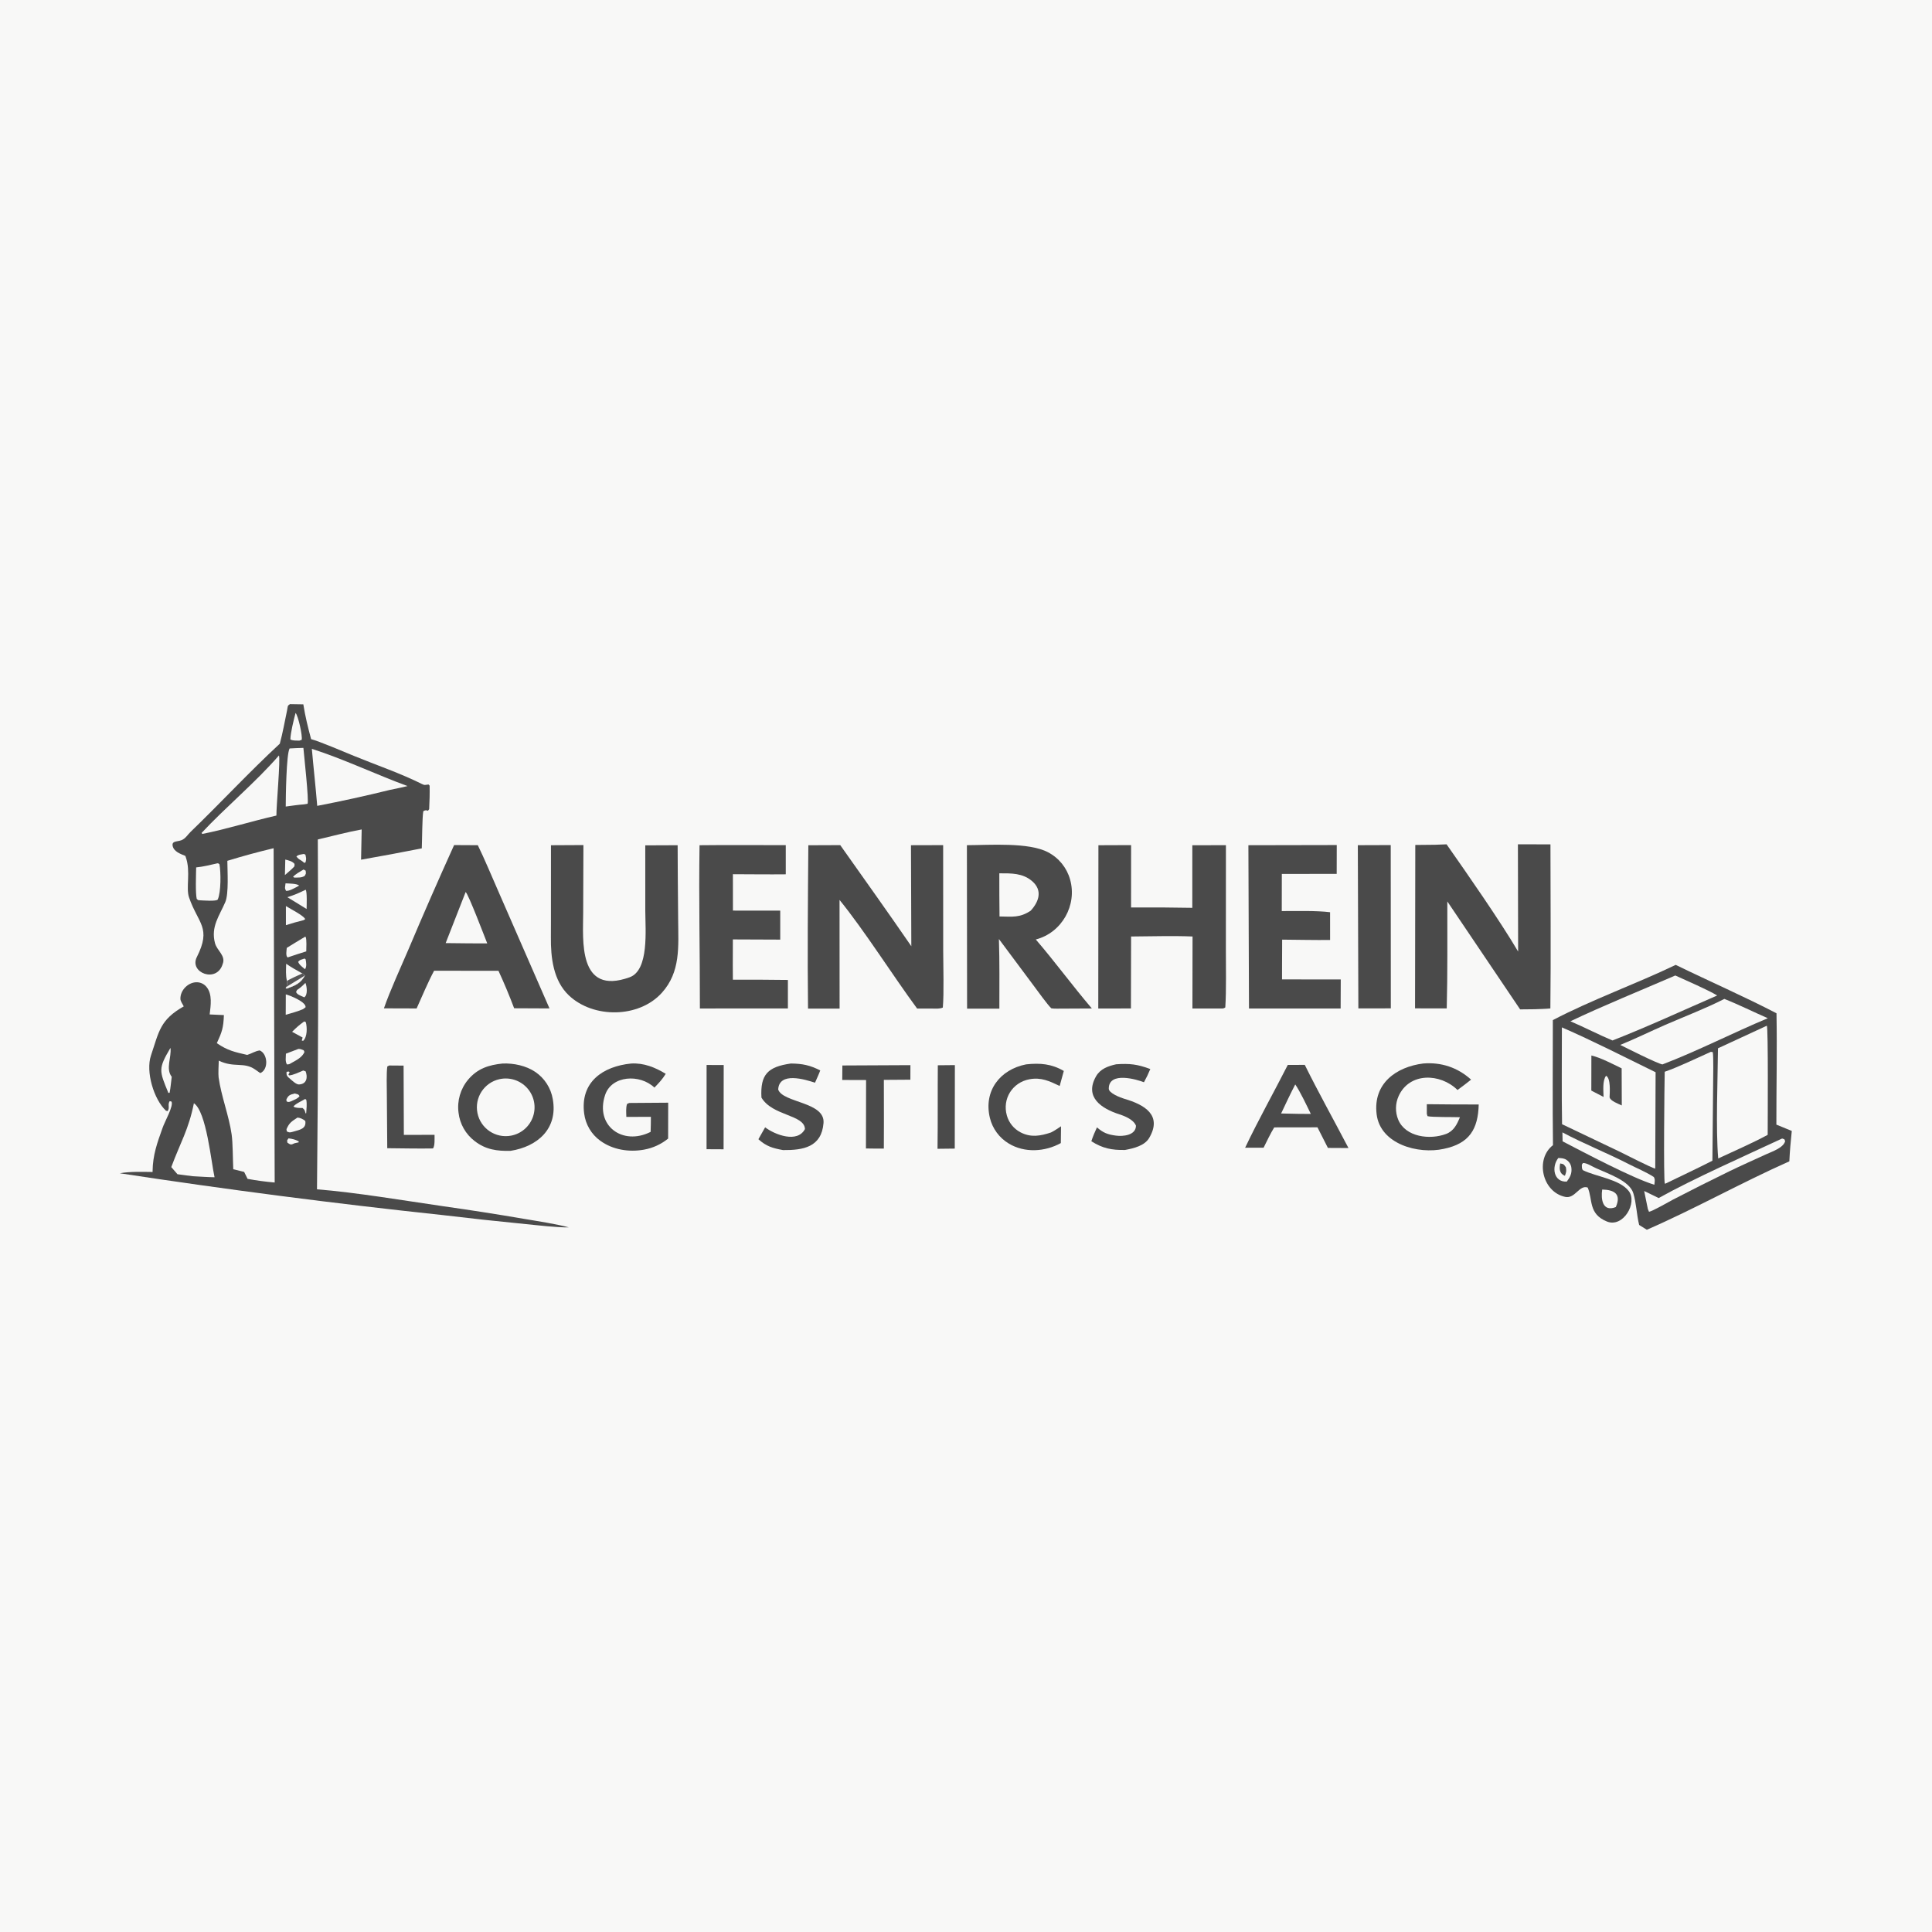 <svg version="1.1" xmlns="http://www.w3.org/2000/svg" style="display: block;" viewBox="0 0 2048 2048" width="1024" height="1024" preserveAspectRatio="none">
<path transform="translate(0,0)" fill="rgb(248,248,247)" d="M 0 0 L 2048 0 L 2048 2048 L 0 2048 L 0 0 z"/>
<path transform="translate(0,0)" fill="rgb(74,74,74)" d="M 307.365 746.405 L 321.539 746.64 C 323.636 759.776 326.392 770.809 329.786 783.527 C 338.419 785.74 365.096 797.15 375.097 801.252 C 398.783 810.967 424.618 819.749 447.333 831.104 C 450.448 832.661 450.024 831.995 454.292 831.606 L 455.427 832.818 C 455.578 841.627 455.378 848.912 454.933 857.719 C 452.34 861.749 453.872 857.009 448.711 859.893 C 447.492 867.168 447.523 890.037 447.109 899.302 C 425.7 903.545 404.244 907.547 382.745 911.308 L 383.392 879.259 C 369.185 881.788 351.224 886.523 336.893 889.883 C 337.598 1013.5 337.31 1137.12 336.03 1260.73 C 376.866 1263.94 429.257 1272.79 470.346 1278.73 C 498.818 1282.75 527.227 1287.19 555.566 1292.05 C 569.788 1294.45 589.407 1297.41 602.987 1301.06 C 590.846 1301.34 569.88 1298.82 557.275 1297.59 C 527.498 1294.68 497.753 1291.45 468.046 1287.9 C 354.058 1275.74 240.359 1261.01 127.036 1243.72 C 137.634 1241.71 150.793 1242.25 161.752 1242.34 L 161.75 1241.46 C 161.968 1224.41 166.543 1211.77 172.208 1195.94 C 174.221 1189.57 184.319 1172.26 181.773 1167.7 L 179.876 1167.25 C 177.38 1171.09 180.346 1174.09 177.669 1177.83 L 175.917 1177.4 C 163.054 1165.37 154.254 1136.07 160.031 1118.86 C 168.657 1093.18 169.615 1081.07 194.789 1066.81 C 193.682 1064.49 191.313 1061.48 191.245 1058.89 C 190.998 1049.52 199.712 1040.92 208.963 1041.23 C 212.846 1041.38 216.478 1043.19 218.927 1046.2 C 225.338 1053.97 223.356 1066.08 222.246 1075.35 L 237.341 1076.04 C 236.84 1089.56 235.386 1093.79 229.842 1105.82 C 241.294 1113.62 248.709 1115.22 262.062 1118.26 C 267.159 1116.67 269.909 1114.38 275.252 1113.49 C 283.685 1116.74 285.139 1133.56 275.915 1137.54 L 270.539 1133.78 C 258.472 1125.3 248.315 1132.28 231.912 1124.32 C 231.761 1128.62 231.242 1138.44 231.737 1142.07 C 234.401 1161.62 242.761 1182.92 245.532 1202.44 C 246.859 1211.8 246.775 1228.89 247.269 1239.44 L 258.801 1242.27 L 262.447 1249.64 C 271.955 1251.41 281.545 1252.7 291.181 1253.51 L 290.049 899.146 C 273.559 903.07 257.201 907.527 241 912.509 C 241.051 923.29 242.628 947.289 238.839 956.196 C 232.691 970.643 223.21 982.326 227.922 999.869 C 230.015 1007.66 239.536 1013.16 236.076 1021.79 C 229.929 1042.64 200.309 1031.11 208.617 1014.61 C 224.436 983.195 210.072 979.359 200.394 951.318 C 196.848 941.047 202.358 923.944 196.975 908.732 L 196.462 907.3 C 191.544 905.238 184.182 902.837 183.002 896.559 C 181.874 890.559 189.648 892.723 193.901 889.858 C 197.145 888.065 199.174 884.576 201.836 882.01 C 233.472 851.514 264.395 818.11 296.589 788.375 C 299.781 776.797 301.726 765.052 304.246 753.337 C 305.319 748.35 304.357 748.366 307.365 746.405 z"/>
<path transform="translate(0,0)" fill="rgb(248,248,247)" d="M 330.58 793.818 C 363.322 804.187 399.144 821.221 431.976 833.253 C 426.164 834.764 419.199 836.073 413.242 837.345 C 387.734 843.65 362.065 849.287 336.261 854.25 C 334.646 834.227 332.314 813.92 330.58 793.818 z"/>
<path transform="translate(0,0)" fill="rgb(248,248,247)" d="M 295.642 800.847 C 297.478 803.361 292.839 855.354 293.005 864.522 C 267.721 870.269 238.428 879.327 214.459 884.016 L 213.68 882.97 C 238.784 855.994 271.612 828.75 295.642 800.847 z"/>
<path transform="translate(0,0)" fill="rgb(248,248,247)" d="M 205.537 1169.48 C 218.855 1178.33 223.87 1232.07 227.438 1247.94 C 219.932 1247.83 211.487 1247.2 203.921 1246.81 L 188.113 1244.72 L 181.571 1237.16 C 191.068 1211.48 200.032 1197.27 205.537 1169.48 z"/>
<path transform="translate(0,0)" fill="rgb(248,248,247)" d="M 307.024 793.396 C 311.611 793.03 316.952 792.965 321.612 792.789 C 322.267 800.534 327.628 849.146 326.028 852.042 L 322.147 852.673 C 316.434 853.027 308.703 854.225 302.885 854.972 C 302.913 845.629 303.461 799.069 307.024 793.396 z"/>
<path transform="translate(0,0)" fill="rgb(248,248,247)" d="M 230.391 915.161 C 231.686 915.165 230.897 915.042 232.611 916.066 C 234.2 924.285 234.379 945.799 230.817 953.47 C 229.791 955.679 214.939 954.48 212.14 954.361 C 209.433 954.028 210.569 954.643 208.522 952.838 C 207.059 946.062 207.801 927.432 207.949 919.482 C 215.323 918.801 223.115 916.812 230.391 915.161 z"/>
<path transform="translate(0,0)" fill="rgb(248,248,247)" d="M 303.346 1021.6 C 308.976 1025.57 314.452 1028.53 320.442 1031.9 L 323.275 1033.98 C 318.752 1042.56 312.474 1044.85 303.907 1048 L 302.808 1047.38 L 303.649 1046.22 C 304.29 1043.41 304.672 1042.75 304.203 1039.9 C 302.709 1034.16 303.232 1027.62 303.346 1021.6 z"/>
<path transform="translate(0,0)" fill="rgb(86,85,86)" d="M 320.442 1031.9 L 323.275 1033.98 C 318.752 1042.56 312.474 1044.85 303.907 1048 L 302.808 1047.38 L 303.649 1046.22 C 304.29 1043.41 304.672 1042.75 304.203 1039.9 C 307.23 1037.76 316.56 1033.7 320.442 1031.9 z"/>
<path transform="translate(0,0)" fill="rgb(248,248,247)" d="M 323.275 1033.98 C 318.752 1042.56 312.474 1044.85 303.907 1048 L 302.808 1047.38 L 303.649 1046.22 C 305.029 1045.02 319.198 1036.83 323.275 1033.98 z"/>
<path transform="translate(0,0)" fill="rgb(248,248,247)" d="M 180.711 1110.77 C 181.988 1120.84 175.323 1132.86 182.042 1141.45 C 181.215 1147.42 180.99 1152.27 179.802 1158.41 L 178.479 1158.52 C 168.709 1134.79 167.572 1133.02 180.711 1110.77 z"/>
<path transform="translate(0,0)" fill="rgb(248,248,247)" d="M 302.967 1054.07 C 307.728 1055.33 324.697 1062.19 323.912 1067.76 L 321.234 1069.75 C 315.073 1072.32 309.282 1073.86 302.881 1075.7 L 302.967 1054.07 z"/>
<path transform="translate(0,0)" fill="rgb(248,248,247)" d="M 323.348 993.008 L 324.039 993.203 C 325.223 996.14 324.698 1004.85 324.651 1008.5 C 318.028 1010.53 311.442 1012.67 304.896 1014.93 C 302.607 1013.21 303.794 1007.59 303.988 1004.79 C 310.165 1000.85 317.019 996.926 323.348 993.008 z"/>
<path transform="translate(0,0)" fill="rgb(248,248,247)" d="M 313.318 755.743 C 316.112 758.786 320.84 780.009 319.794 784.271 L 317.242 785.107 C 313.938 784.954 310.233 785.329 307.792 783.792 C 308.039 776.386 311.334 763.247 313.318 755.743 z"/>
<path transform="translate(0,0)" fill="rgb(248,248,247)" d="M 303.071 960.467 C 307.925 963.591 321.789 970.399 323.559 974.344 L 321.756 975.427 C 315.03 977.08 309.685 978.599 303.084 980.703 L 303.071 960.467 z"/>
<path transform="translate(0,0)" fill="rgb(248,248,247)" d="M 315.334 1184.68 C 318.065 1184.81 321.685 1186.39 323.636 1188.39 C 324.812 1196.34 318.111 1197.54 312.024 1199.28 C 307.711 1200.45 307.231 1200.94 304.026 1199.36 L 303.688 1197.01 C 306.681 1190.02 309.165 1188.82 315.334 1184.68 z"/>
<path transform="translate(0,0)" fill="rgb(248,248,247)" d="M 321.448 1134.78 L 323.977 1135.67 C 326.305 1141.81 325.364 1149.28 316.877 1149.56 C 314.039 1149.65 309.983 1145.72 307.752 1143.82 C 304.645 1141.29 303.337 1140.18 303.799 1136.2 L 306.004 1135.85 L 307.051 1136.64 L 305.749 1139.06 L 306.539 1139.96 C 310.627 1139.79 317.381 1136.49 321.448 1134.78 z"/>
<path transform="translate(0,0)" fill="rgb(248,248,247)" d="M 316.303 1111.9 C 318.836 1111.88 319.481 1112.44 321.949 1113.36 L 322.74 1115.16 C 320.338 1120.91 314.109 1123.89 308.835 1126.84 C 306.57 1128.15 306.738 1128.2 304.162 1128.34 C 302.173 1125.03 303.028 1121.42 303.086 1116.94 L 316.303 1111.9 z"/>
<path transform="translate(0,0)" fill="rgb(248,248,247)" d="M 324.033 943.141 C 325.694 945.412 325.05 959.764 325.012 963.584 L 313.434 956.436 L 304.602 951.081 C 312.611 948.54 316.401 946.822 324.033 943.141 z"/>
<path transform="translate(0,0)" fill="rgb(248,248,247)" d="M 322.501 1082.75 L 324.145 1083.47 C 325.69 1088.97 325.835 1099.2 321.372 1103.32 L 319.885 1103.02 L 320.797 1099.83 L 309.643 1093.75 C 314.689 1088.78 316.759 1086.9 322.501 1082.75 z"/>
<path transform="translate(0,0)" fill="rgb(248,248,247)" d="M 323.755 1041.9 C 325.295 1045.56 326.48 1054.54 322.549 1057.21 L 318.826 1055.57 C 316.258 1054.24 315.259 1054.1 313.819 1051.66 L 314.868 1049.43 C 318.991 1046.6 320.206 1045.45 323.755 1041.9 z"/>
<path transform="translate(0,0)" fill="rgb(248,248,247)" d="M 302.413 911.171 C 305.837 912.015 310.094 913.006 312.206 915.806 C 312.246 919.224 312.267 918.1 309.051 921.461 L 302.029 927.599 L 302.413 911.171 z"/>
<path transform="translate(0,0)" fill="rgb(248,248,247)" d="M 323.562 1164.93 L 324.689 1165.89 C 325.526 1170.29 324.886 1175.4 324.593 1179.96 L 324.01 1180.37 C 322.664 1176.39 323.49 1177.03 320.743 1174.54 C 317.528 1174.42 313.596 1174.71 311.086 1173.02 C 312.406 1170.54 320.29 1166.86 323.562 1164.93 z"/>
<path transform="translate(0,0)" fill="rgb(248,248,247)" d="M 302.666 936.39 C 306.276 936.572 314.762 936.572 317.104 938.743 L 314.668 940.152 C 311.31 941.794 306.562 944.736 303.145 944.315 C 301.507 941.071 302.272 940.738 302.666 936.39 z"/>
<path transform="translate(0,0)" fill="rgb(248,248,247)" d="M 312.357 1159.14 C 315.796 1160.18 316.042 1159.57 317.517 1161.89 C 315.995 1164.49 311.258 1166.12 308.287 1167.51 C 305.746 1168.33 306.693 1168.28 304.035 1167.74 L 303.46 1165.87 C 305.577 1160.84 307.451 1160.47 312.357 1159.14 z"/>
<path transform="translate(0,0)" fill="rgb(248,248,247)" d="M 321.738 921.743 C 322.307 921.918 323.433 922.622 324.01 922.949 C 324.296 926.857 324.695 925.111 323.054 928.432 C 319.614 930.634 316.189 930.182 311.947 930.284 L 310.658 929.539 C 312.768 926.8 318.546 923.701 321.738 921.743 z"/>
<path transform="translate(0,0)" fill="rgb(248,248,247)" d="M 322.842 1016.08 L 323.989 1016.93 C 324.574 1020.64 325.313 1024.3 323.355 1027.42 L 321.397 1025.85 C 319.094 1023.77 317.216 1022.5 316.035 1019.67 C 318.019 1017.14 319.251 1017.4 322.842 1016.08 z"/>
<path transform="translate(0,0)" fill="rgb(248,248,247)" d="M 321.772 905.26 C 322.865 905.307 322.153 905.199 323.78 906.058 C 324.611 910.166 324.822 910.127 323.891 914.075 L 322.673 914.74 L 320.417 912.94 C 317.571 911.138 316.371 910.602 314.185 907.961 C 316.41 905.773 318.131 906.077 321.772 905.26 z"/>
<path transform="translate(0,0)" fill="rgb(248,248,247)" d="M 305.818 1206.72 C 310.23 1207.24 312.712 1207.9 316.62 1209.86 L 316.601 1210.93 L 312.283 1211.87 C 308.338 1213.78 308.111 1213.6 304.713 1211.32 C 304.202 1208.14 303.944 1209.64 305.818 1206.72 z"/>
<path transform="translate(0,0)" fill="rgb(74,74,74)" d="M 1776.32 1022.81 C 1811.28 1039.87 1848.86 1056.28 1883.16 1074.12 C 1883.87 1112.79 1882.99 1153.27 1883.03 1192.14 L 1899.36 1198.85 C 1898.24 1209.91 1897.28 1219.93 1896.78 1231.07 C 1846.27 1253.49 1795.87 1281.79 1745.7 1303.59 L 1737.57 1298.5 C 1734.88 1287.72 1734.63 1275.58 1731.39 1264.85 C 1727.44 1251.75 1705.02 1244.37 1692.26 1238.51 C 1687.94 1236.72 1682.27 1232.69 1678.03 1232.84 L 1676.84 1234.55 C 1676.87 1235.91 1676.57 1239.76 1678.34 1240.63 C 1692.29 1247.39 1716.84 1250.07 1726.48 1262.47 C 1736.24 1275 1720.54 1301.9 1703.31 1294.82 C 1683.5 1286.69 1688.62 1271.64 1683.02 1258.86 C 1674.17 1255.63 1669.72 1270.96 1659.23 1268.76 C 1634.75 1263.63 1627.07 1228.7 1646.21 1213.92 C 1645.67 1170.08 1646.1 1125.27 1646.08 1081.35 C 1687.33 1059.75 1734.38 1042.96 1776.32 1022.81 z"/>
<path transform="translate(0,0)" fill="rgb(248,248,247)" d="M 1655.67 1089.06 C 1688.14 1103.17 1723 1120.99 1755 1136.63 L 1754.62 1238.81 C 1750.43 1237.87 1722.56 1223.6 1717.02 1220.89 L 1655.85 1191.72 C 1655.25 1158.02 1655.72 1122.88 1655.67 1089.06 z"/>
<path transform="translate(0,0)" fill="rgb(74,74,74)" d="M 1686.93 1118.86 C 1696.56 1121.05 1709.79 1128.04 1719.02 1132.51 L 1719.16 1171.81 C 1715.18 1169.9 1707.21 1167.17 1706.22 1163.17 C 1706.39 1158.04 1707.64 1143.06 1702.51 1140.36 C 1698.54 1145.39 1699.71 1156.3 1699.85 1162.82 L 1686.86 1156.06 L 1686.93 1118.86 z"/>
<path transform="translate(0,0)" fill="rgb(248,248,247)" d="M 1872.91 1087.31 C 1874.51 1089.08 1873.82 1190.5 1873.82 1202.98 C 1858.42 1211.36 1837.46 1220.54 1821.38 1228.02 C 1818.68 1196.83 1820.85 1144.05 1821.13 1111.24 L 1872.91 1087.31 z"/>
<path transform="translate(0,0)" fill="rgb(248,248,247)" d="M 1813.57 1114.99 L 1815.62 1115.28 C 1816.51 1120.64 1816.01 1141.92 1815.99 1148.58 L 1815.22 1230.41 C 1799.07 1238.69 1781.88 1246.64 1765.49 1254.66 L 1764.8 1254.69 C 1763.24 1251.75 1764.36 1147.77 1764.67 1136.11 C 1778.77 1131.28 1799.46 1121.3 1813.57 1114.99 z"/>
<path transform="translate(0,0)" fill="rgb(248,248,247)" d="M 1827.85 1058.9 C 1841.85 1064.34 1859.61 1073.1 1873.95 1079.37 C 1837.14 1094.73 1799.21 1114.24 1762.23 1128.34 C 1756.11 1127.11 1724.02 1110.88 1717.54 1107.65 C 1733.16 1101.33 1749.79 1093.13 1765.5 1086.3 C 1785.66 1077.53 1808.56 1068.79 1827.85 1058.9 z"/>
<path transform="translate(0,0)" fill="rgb(248,248,247)" d="M 1775.89 1034.06 C 1787.16 1039.25 1810.56 1049.3 1820.28 1055.26 C 1784.11 1070.98 1745.75 1088.74 1709.32 1102.94 C 1694.97 1097.01 1679.62 1088.92 1664.7 1082.6 C 1698.47 1066.44 1741.12 1049.14 1775.89 1034.06 z"/>
<path transform="translate(0,0)" fill="rgb(248,248,247)" d="M 1889.13 1206.87 L 1891.46 1207.64 L 1892.35 1209.66 C 1890.43 1216.81 1878.55 1220.68 1871.98 1223.68 C 1858.88 1229.68 1845.78 1235.51 1832.79 1241.79 C 1812.91 1251.48 1793.16 1261.42 1773.53 1271.61 C 1769.41 1273.75 1750.88 1284.49 1747.96 1284.48 L 1746.78 1281.54 L 1742.9 1262.53 C 1747.99 1264.91 1753.18 1267.52 1758.24 1269.99 C 1794.47 1249.72 1850.65 1224.83 1889.13 1206.87 z"/>
<path transform="translate(0,0)" fill="rgb(248,248,247)" d="M 1656.22 1200.37 C 1678.25 1212.16 1703.79 1222.3 1726.25 1233.85 C 1735.04 1238.38 1744.85 1242.3 1753.11 1247.68 C 1754.69 1250.29 1753.99 1252.7 1753.69 1255.88 C 1730.85 1249.02 1679.58 1221.9 1656.42 1209.87 L 1656.22 1200.37 z"/>
<path transform="translate(0,0)" fill="rgb(248,248,247)" d="M 1651.86 1227.52 C 1655.21 1227.67 1658.06 1227.73 1660.85 1229.73 C 1663.58 1231.64 1665.36 1234.63 1665.73 1237.94 C 1666.47 1243.94 1664.28 1247.98 1660.85 1252.55 C 1647.02 1253.29 1644.35 1237.24 1651.86 1227.52 z"/>
<path transform="translate(0,0)" fill="rgb(74,74,74)" d="M 1653.86 1233.31 C 1657.94 1233.98 1657.77 1234.32 1659.94 1237.44 C 1660.59 1241.81 1660.33 1242.09 1658.89 1246.42 C 1652.82 1244.05 1652.89 1238.72 1653.86 1233.31 z"/>
<path transform="translate(0,0)" fill="rgb(248,248,247)" d="M 1698.4 1260.96 C 1711.42 1261.25 1718.87 1265.86 1712.82 1279.55 C 1698.65 1285.14 1696.9 1270.99 1698.4 1260.96 z"/>
<path transform="translate(0,0)" fill="rgb(74,74,74)" d="M 1609.05 894.989 L 1643.55 895.061 C 1643.56 952.695 1644.11 1011.54 1643.45 1069 C 1638.21 1069.51 1632.17 1069.61 1626.85 1069.83 L 1611.4 1069.99 L 1534.22 955.552 C 1534.13 992.901 1534.58 1031.74 1533.6 1068.97 L 1500.01 1068.91 L 1500.27 895.69 L 1521.46 895.479 L 1533.42 895.017 C 1555.64 926.702 1589.67 975.516 1609.28 1008.68 L 1609.05 894.989 z"/>
<path transform="translate(0,0)" fill="rgb(74,74,74)" d="M 856.877 896.001 L 890.69 895.865 C 915.678 931.208 941.58 967.469 966.043 1003.05 L 965.675 895.966 L 999.78 895.872 L 999.826 1007.65 C 999.851 1023.55 1000.76 1052.99 999.438 1068.03 C 996.061 1069.63 991.618 1069.14 987.75 1069.11 L 972.207 1069.13 C 946.413 1034.16 916.392 986.456 889.948 953.944 L 890.009 1069.19 L 856.536 1069.15 C 855.879 1012.43 856.394 952.755 856.877 896.001 z"/>
<path transform="translate(0,0)" fill="rgb(74,74,74)" d="M 1024.96 895.934 C 1049.24 895.831 1090.73 892.674 1110.99 903.46 C 1122.4 909.432 1130.84 919.842 1134.32 932.237 C 1142.06 959.423 1125.64 988.737 1097.99 995.889 C 1118.29 1019.46 1136.87 1044.97 1157.42 1069.02 L 1120.75 1069.2 C 1118.28 1069.33 1116.92 1069.12 1114.47 1068.87 C 1110.64 1065.41 1099.56 1049.96 1095.91 1045.08 L 1058.89 995.405 C 1059.7 1019.53 1059.35 1044.96 1059.37 1069.2 L 1025.15 1069.23 L 1024.96 895.934 z"/>
<path transform="translate(0,0)" fill="rgb(248,248,247)" d="M 1059.32 925.753 C 1071.82 925.757 1084.05 925.369 1094.12 934.068 C 1105.44 943.853 1101.31 955.838 1092.57 965.393 C 1080.93 973.044 1073.4 971.673 1059.54 971.496 C 1059.25 956.426 1059.39 940.865 1059.32 925.753 z"/>
<path transform="translate(0,0)" fill="rgb(74,74,74)" d="M 1164.37 895.983 L 1199.01 895.849 L 1198.97 961.958 C 1220.61 961.808 1242.25 961.937 1263.89 962.344 L 1263.91 896.001 L 1299.53 895.927 L 1299.48 1005.81 C 1299.42 1024.53 1300.06 1049.57 1298.87 1067.89 C 1296.63 1069.6 1294.78 1068.97 1291.25 1069.07 L 1264.02 1069.07 L 1264.15 992.72 C 1244.53 991.872 1219.02 992.58 1199 992.721 L 1198.83 1069.01 L 1164.21 1069.07 L 1164.37 895.983 z"/>
<path transform="translate(0,0)" fill="rgb(74,74,74)" d="M 481.379 895.812 L 506.502 895.948 C 513.823 910.937 521.211 928.842 528.006 944.245 L 582.479 1068.97 L 545.016 1068.8 C 539.957 1055.36 534.411 1042.11 528.389 1029.07 L 509.5 1029.09 L 460.185 1029 C 454.154 1040.08 446.926 1057.25 441.635 1069 L 406.98 1068.89 C 413.108 1050.94 425.218 1024.57 432.987 1006.39 C 448.642 969.324 464.774 932.462 481.379 895.812 z"/>
<path transform="translate(0,0)" fill="rgb(248,248,247)" d="M 493.616 945.558 C 496.896 948.754 513.316 992.076 516.507 1000.05 L 496.5 999.982 L 472.426 999.717 L 493.616 945.558 z"/>
<path transform="translate(0,0)" fill="rgb(74,74,74)" d="M 584.055 895.978 L 618.453 895.8 L 618.194 967.837 C 618.166 995.766 612.206 1055.88 667.455 1035.94 C 688.176 1028.46 684.087 985.579 684.032 965.643 L 684.016 896.116 L 718.326 895.975 L 718.486 928.766 L 718.878 975.59 C 719.065 1003.28 721.629 1030.25 701.568 1052.43 C 677.281 1079.34 629.054 1079.75 603.086 1055.22 C 586.435 1039.48 583.761 1014.98 583.964 993.372 C 584.068 982.307 583.983 971.226 584.015 960.158 L 584.055 895.978 z"/>
<path transform="translate(0,0)" fill="rgb(74,74,74)" d="M 1323.35 895.96 L 1417.02 895.776 L 1416.95 926.333 L 1358.79 926.425 L 1358.72 965.783 C 1373.43 965.745 1395.8 965.211 1409.95 966.996 L 1409.96 996.434 C 1393.19 996.568 1375.94 996.212 1359.13 996.062 L 1359.02 1022.5 L 1359 1038.2 L 1421.25 1038.28 L 1421.13 1069.06 L 1323.98 1069.05 L 1323.35 895.96 z"/>
<path transform="translate(0,0)" fill="rgb(74,74,74)" d="M 741.545 895.979 C 771.775 895.615 802.659 895.92 832.944 895.894 L 832.941 926.811 C 814.411 927.002 795.472 926.749 776.909 926.702 L 776.94 965.262 L 827.082 965.318 L 827.086 996.028 L 776.868 995.828 L 776.789 1023.25 L 776.876 1038.55 C 796.32 1038.45 815.765 1038.53 835.208 1038.79 L 835.203 1069.02 L 741.92 1069.03 C 742.02 1011.9 740.635 952.863 741.545 895.979 z"/>
<path transform="translate(0,0)" fill="rgb(74,74,74)" d="M 532.821 1127.37 C 544.587 1126.92 557.6 1129.66 567.423 1136.27 C 577.276 1142.96 583.975 1153.37 585.971 1165.11 C 591.592 1196.4 569.887 1215.47 541.093 1219.96 C 526.973 1220.25 514.983 1218.74 503.219 1209.62 C 493.628 1202.33 487.431 1191.43 486.06 1179.46 C 484.412 1166.89 488.099 1154.2 496.227 1144.48 C 506.236 1132.59 518.177 1128.89 532.821 1127.37 z"/>
<path transform="translate(0,0)" fill="rgb(248,248,247)" d="M 529.441 1143.97 C 540.23 1141.57 551.475 1145.18 558.85 1153.41 C 566.226 1161.64 568.582 1173.21 565.014 1183.68 C 561.445 1194.14 552.507 1201.86 541.638 1203.86 C 525.249 1206.89 509.455 1196.24 506.13 1179.91 C 502.804 1163.57 513.173 1147.59 529.441 1143.97 z"/>
<path transform="translate(0,0)" fill="rgb(74,74,74)" d="M 1439.35 895.928 L 1474.23 895.809 L 1474.33 1068.91 L 1439.92 1068.97 L 1439.35 895.928 z"/>
<path transform="translate(0,0)" fill="rgb(74,74,74)" d="M 1508.7 1127.34 C 1527.91 1125.81 1545.15 1131.58 1559.42 1144.46 C 1554.75 1148.26 1549.86 1151.84 1545.04 1155.45 C 1526.67 1137.39 1493.96 1136.62 1482.58 1161.94 C 1479.01 1169.88 1478.87 1178.93 1482.2 1186.98 C 1489.98 1205.41 1515.74 1208.48 1532.85 1202.05 C 1541.03 1198.98 1544.46 1191.91 1547.57 1184.3 C 1541.58 1184.01 1517.23 1184.4 1513.22 1183.17 L 1512.5 1180.75 L 1512.48 1170.5 C 1530.82 1170.71 1549.16 1170.82 1567.5 1170.8 C 1566.83 1196.87 1557.69 1212.23 1530.44 1217.84 C 1503.57 1223.8 1463.11 1213.06 1459.27 1181.06 C 1455.34 1148.36 1480.26 1130.91 1508.7 1127.34 z"/>
<path transform="translate(0,0)" fill="rgb(74,74,74)" d="M 1365.11 1128.85 L 1383.14 1128.82 C 1397.33 1157.61 1414.41 1188.19 1429.43 1216.96 L 1407.64 1216.85 L 1396.56 1194.99 L 1384.5 1195.05 L 1350.75 1195.08 C 1346.77 1201.47 1342.88 1209.78 1339.45 1216.63 L 1319.89 1216.65 C 1333.53 1187.8 1350.47 1157.69 1365.11 1128.85 z"/>
<path transform="translate(0,0)" fill="rgb(248,248,247)" d="M 1373.02 1149.54 C 1378.11 1156.89 1385.5 1172.48 1389.52 1180.82 L 1375.5 1180.71 C 1369.73 1180.67 1363.81 1180.47 1358.03 1180.34 C 1362.93 1170.02 1367.74 1159.67 1373.02 1149.54 z"/>
<path transform="translate(0,0)" fill="rgb(74,74,74)" d="M 668.951 1127.39 C 682.411 1126.55 694.483 1131.47 705.715 1138.3 C 701.814 1144.5 698.808 1147.58 693.719 1152.89 C 678.186 1138.16 648.45 1139.98 641.495 1160.59 C 630.425 1193.39 660.143 1214.83 689.684 1199.84 C 689.951 1194.97 689.896 1188.88 689.978 1183.92 L 663.948 1183.95 C 663.854 1179.56 663.304 1174.18 664.721 1170.21 L 666.988 1169.2 L 708.309 1168.9 L 708.245 1206.94 C 700.841 1212.97 692.014 1217.02 682.605 1218.68 C 666.781 1221.56 649.458 1218.82 636.294 1209.23 C 626.87 1202.38 620.696 1191.95 619.237 1180.4 C 614.861 1146.87 639.196 1130.38 668.951 1127.39 z"/>
<path transform="translate(0,0)" fill="rgb(74,74,74)" d="M 838.39 1127.36 C 850.813 1127.54 858.381 1129.1 869.501 1134.68 C 868.014 1138.78 865.706 1143.67 863.922 1147.73 C 853.238 1144.16 825.836 1135.84 824.926 1154.97 C 829.895 1169.18 874.775 1167.91 872.966 1190.47 C 870.915 1216.05 851.392 1219.32 830.068 1219.14 C 819.118 1217.14 812.415 1215.25 803.93 1207.62 L 811.071 1195.01 C 821.536 1202.96 845.349 1212.04 853.274 1196.84 C 852.736 1181.42 818.848 1183.15 807.167 1163.51 C 805.781 1138.84 813.975 1130.85 838.39 1127.36 z"/>
<path transform="translate(0,0)" fill="rgb(74,74,74)" d="M 1183.18 1128.18 C 1197.65 1127.2 1205.67 1128.13 1219.37 1133.22 C 1217.05 1138.8 1215.53 1141.91 1212.64 1147.23 C 1206.05 1144.6 1175.17 1135.1 1175.36 1154.11 C 1175.4 1158.76 1187.46 1163.49 1192.06 1164.84 C 1212.98 1170.95 1232.46 1181.97 1218.17 1206.31 C 1213.32 1214.48 1202 1217.27 1192.6 1219 C 1178.64 1219.28 1168.79 1217.37 1156.87 1209.74 C 1158.75 1204.07 1160.36 1200.47 1162.81 1195.05 C 1169.44 1200.82 1174.06 1202.63 1182.91 1203.8 C 1190.43 1204.79 1203.95 1203.64 1204.19 1193.33 C 1201.8 1187.07 1192.87 1183.25 1186.68 1181.27 C 1167.58 1175.14 1149.14 1163.06 1161.92 1140.84 C 1166.41 1133.02 1174.57 1130.1 1183.18 1128.18 z"/>
<path transform="translate(0,0)" fill="rgb(74,74,74)" d="M 1087.78 1128.26 C 1102.52 1126.72 1114.52 1127.61 1127.67 1135.25 L 1123.31 1151.16 C 1112.52 1146.04 1103.7 1141.76 1091.27 1144.06 C 1073.24 1147.41 1062.26 1164.78 1067.33 1182.54 C 1069.48 1190.14 1074.65 1196.53 1081.63 1200.23 C 1092.73 1206.09 1102.96 1204.18 1114.08 1200.47 C 1117.45 1198.87 1121.54 1196 1124.74 1193.91 L 1124.52 1211.71 C 1107.7 1221.02 1086.08 1222.36 1069.29 1212.16 C 1059.24 1206.12 1052.03 1196.29 1049.29 1184.89 C 1042.51 1156.48 1059.96 1133.71 1087.78 1128.26 z"/>
<path transform="translate(0,0)" fill="rgb(74,74,74)" d="M 892.952 1129.45 L 965.078 1129.1 L 965.029 1144.52 L 936.921 1144.71 L 937 1188.75 L 936.912 1217.57 C 930.743 1217.65 924.144 1217.48 917.936 1217.42 L 918.085 1144.89 L 892.812 1144.81 L 892.952 1129.45 z"/>
<path transform="translate(0,0)" fill="rgb(74,74,74)" d="M 412.585 1129.47 L 427.825 1129.58 L 428.099 1203.03 L 460.636 1202.97 C 460.581 1207.06 461.145 1214.45 459.007 1217.4 C 443.22 1217.68 426.37 1217.27 410.505 1217.15 L 410.074 1160.5 C 410.029 1153.22 409.546 1136.98 410.569 1130.47 L 412.585 1129.47 z"/>
<path transform="translate(0,0)" fill="rgb(74,74,74)" d="M 749.019 1128.93 L 767.155 1128.96 L 767.028 1218.3 L 748.979 1218.21 L 749.019 1128.93 z"/>
<path transform="translate(0,0)" fill="rgb(74,74,74)" d="M 994.127 1129.23 L 1012.21 1129.05 L 1012.08 1217.56 L 993.812 1217.77 C 994.228 1188.39 993.871 1158.7 994.127 1129.23 z"/>
</svg>